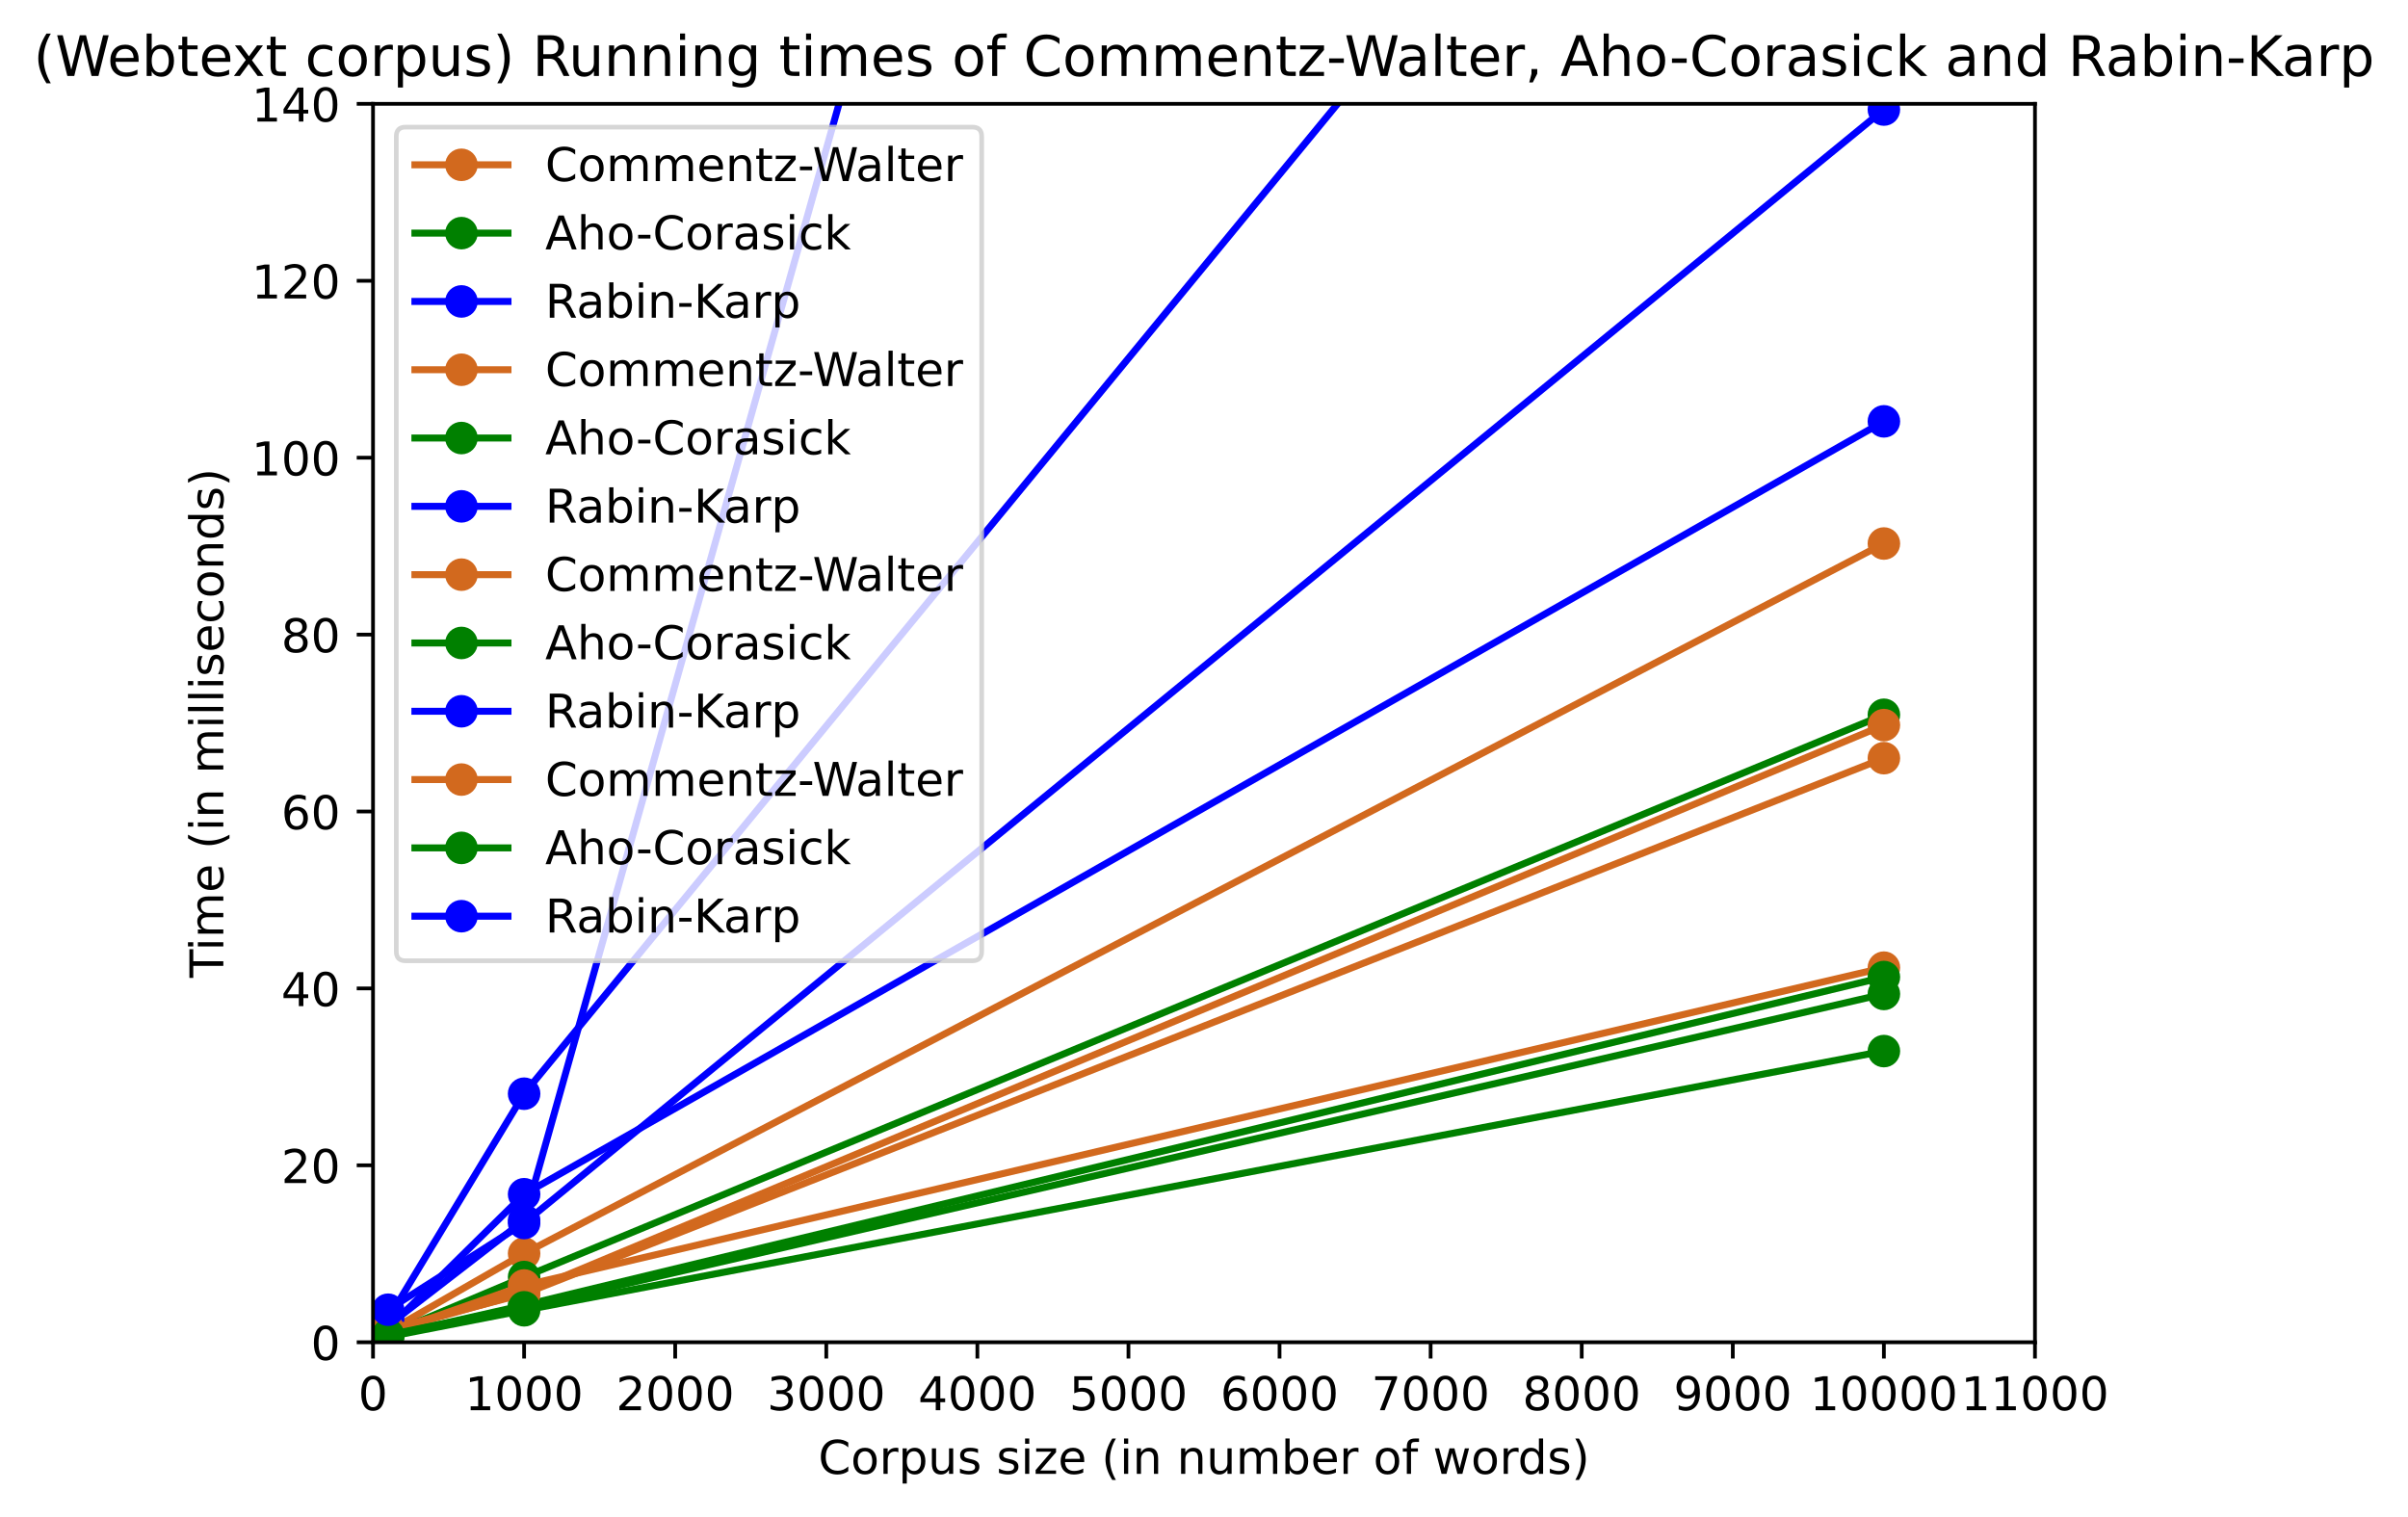 <?xml version="1.0" encoding="utf-8" standalone="no"?>
<!DOCTYPE svg PUBLIC "-//W3C//DTD SVG 1.1//EN"
  "http://www.w3.org/Graphics/SVG/1.1/DTD/svg11.dtd">
<!-- Created with matplotlib (https://matplotlib.org/) -->
<svg height="325.986pt" version="1.1" viewBox="0 0 517.431 325.986" width="517.431pt" xmlns="http://www.w3.org/2000/svg" xmlns:xlink="http://www.w3.org/1999/xlink">
 <defs>
  <style type="text/css">*{stroke-linecap:butt;stroke-linejoin:round;}</style>
 </defs>
 <g id="figure_1">
  <g id="patch_1">
   <path d="M 0 325.986 
L 517.431 325.986 
L 517.431 0 
L 0 0 
z
" style="fill:#ffffff;"/>
  </g>
  <g id="axes_1">
   <g id="patch_2">
    <path d="M 80.155 288.43 
L 437.275 288.43 
L 437.275 22.318 
L 80.155 22.318 
z
" style="fill:#ffffff;"/>
   </g>
   <g id="matplotlib.axis_1">
    <g id="xtick_1">
     <g id="line2d_1">
      <defs>
       <path d="M 0 0 
L 0 3.5 
" id="m2b5e401ff7" style="stroke:#000000;stroke-width:0.8;"/>
      </defs>
      <g>
       <use style="stroke:#000000;stroke-width:0.8;" x="80.155" xlink:href="#m2b5e401ff7" y="288.43"/>
      </g>
     </g>
     <g id="text_1">
      <!-- 0 -->
      <g transform="translate(76.974 303.029)scale(0.1 -0.1)">
       <defs>
        <path d="M 31.781 66.406 
Q 24.172 66.406 20.328 58.906 
Q 16.5 51.422 16.5 36.375 
Q 16.5 21.391 20.328 13.891 
Q 24.172 6.391 31.781 6.391 
Q 39.453 6.391 43.281 13.891 
Q 47.125 21.391 47.125 36.375 
Q 47.125 51.422 43.281 58.906 
Q 39.453 66.406 31.781 66.406 
z
M 31.781 74.219 
Q 44.047 74.219 50.516 64.516 
Q 56.984 54.828 56.984 36.375 
Q 56.984 17.969 50.516 8.266 
Q 44.047 -1.422 31.781 -1.422 
Q 19.531 -1.422 13.062 8.266 
Q 6.594 17.969 6.594 36.375 
Q 6.594 54.828 13.062 64.516 
Q 19.531 74.219 31.781 74.219 
z
" id="DejaVuSans-48"/>
       </defs>
       <use xlink:href="#DejaVuSans-48"/>
      </g>
     </g>
    </g>
    <g id="xtick_2">
     <g id="line2d_2">
      <g>
       <use style="stroke:#000000;stroke-width:0.8;" x="112.621" xlink:href="#m2b5e401ff7" y="288.43"/>
      </g>
     </g>
     <g id="text_2">
      <!-- 1000 -->
      <g transform="translate(99.896 303.029)scale(0.1 -0.1)">
       <defs>
        <path d="M 12.406 8.297 
L 28.516 8.297 
L 28.516 63.922 
L 10.984 60.406 
L 10.984 69.391 
L 28.422 72.906 
L 38.281 72.906 
L 38.281 8.297 
L 54.391 8.297 
L 54.391 0 
L 12.406 0 
z
" id="DejaVuSans-49"/>
       </defs>
       <use xlink:href="#DejaVuSans-49"/>
       <use x="63.623" xlink:href="#DejaVuSans-48"/>
       <use x="127.246" xlink:href="#DejaVuSans-48"/>
       <use x="190.869" xlink:href="#DejaVuSans-48"/>
      </g>
     </g>
    </g>
    <g id="xtick_3">
     <g id="line2d_3">
      <g>
       <use style="stroke:#000000;stroke-width:0.8;" x="145.086" xlink:href="#m2b5e401ff7" y="288.43"/>
      </g>
     </g>
     <g id="text_3">
      <!-- 2000 -->
      <g transform="translate(132.361 303.029)scale(0.1 -0.1)">
       <defs>
        <path d="M 19.188 8.297 
L 53.609 8.297 
L 53.609 0 
L 7.328 0 
L 7.328 8.297 
Q 12.938 14.109 22.625 23.891 
Q 32.328 33.688 34.812 36.531 
Q 39.547 41.844 41.422 45.531 
Q 43.312 49.219 43.312 52.781 
Q 43.312 58.594 39.234 62.25 
Q 35.156 65.922 28.609 65.922 
Q 23.969 65.922 18.812 64.312 
Q 13.672 62.703 7.812 59.422 
L 7.812 69.391 
Q 13.766 71.781 18.938 73 
Q 24.125 74.219 28.422 74.219 
Q 39.75 74.219 46.484 68.547 
Q 53.219 62.891 53.219 53.422 
Q 53.219 48.922 51.531 44.891 
Q 49.859 40.875 45.406 35.406 
Q 44.188 33.984 37.641 27.219 
Q 31.109 20.453 19.188 8.297 
z
" id="DejaVuSans-50"/>
       </defs>
       <use xlink:href="#DejaVuSans-50"/>
       <use x="63.623" xlink:href="#DejaVuSans-48"/>
       <use x="127.246" xlink:href="#DejaVuSans-48"/>
       <use x="190.869" xlink:href="#DejaVuSans-48"/>
      </g>
     </g>
    </g>
    <g id="xtick_4">
     <g id="line2d_4">
      <g>
       <use style="stroke:#000000;stroke-width:0.8;" x="177.552" xlink:href="#m2b5e401ff7" y="288.43"/>
      </g>
     </g>
     <g id="text_4">
      <!-- 3000 -->
      <g transform="translate(164.827 303.029)scale(0.1 -0.1)">
       <defs>
        <path d="M 40.578 39.312 
Q 47.656 37.797 51.625 33 
Q 55.609 28.219 55.609 21.188 
Q 55.609 10.406 48.188 4.484 
Q 40.766 -1.422 27.094 -1.422 
Q 22.516 -1.422 17.656 -0.516 
Q 12.797 0.391 7.625 2.203 
L 7.625 11.719 
Q 11.719 9.328 16.594 8.109 
Q 21.484 6.891 26.812 6.891 
Q 36.078 6.891 40.938 10.547 
Q 45.797 14.203 45.797 21.188 
Q 45.797 27.641 41.281 31.266 
Q 36.766 34.906 28.719 34.906 
L 20.219 34.906 
L 20.219 43.016 
L 29.109 43.016 
Q 36.375 43.016 40.234 45.922 
Q 44.094 48.828 44.094 54.297 
Q 44.094 59.906 40.109 62.906 
Q 36.141 65.922 28.719 65.922 
Q 24.656 65.922 20.016 65.031 
Q 15.375 64.156 9.812 62.312 
L 9.812 71.094 
Q 15.438 72.656 20.344 73.438 
Q 25.25 74.219 29.594 74.219 
Q 40.828 74.219 47.359 69.109 
Q 53.906 64.016 53.906 55.328 
Q 53.906 49.266 50.438 45.094 
Q 46.969 40.922 40.578 39.312 
z
" id="DejaVuSans-51"/>
       </defs>
       <use xlink:href="#DejaVuSans-51"/>
       <use x="63.623" xlink:href="#DejaVuSans-48"/>
       <use x="127.246" xlink:href="#DejaVuSans-48"/>
       <use x="190.869" xlink:href="#DejaVuSans-48"/>
      </g>
     </g>
    </g>
    <g id="xtick_5">
     <g id="line2d_5">
      <g>
       <use style="stroke:#000000;stroke-width:0.8;" x="210.017" xlink:href="#m2b5e401ff7" y="288.43"/>
      </g>
     </g>
     <g id="text_5">
      <!-- 4000 -->
      <g transform="translate(197.292 303.029)scale(0.1 -0.1)">
       <defs>
        <path d="M 37.797 64.312 
L 12.891 25.391 
L 37.797 25.391 
z
M 35.203 72.906 
L 47.609 72.906 
L 47.609 25.391 
L 58.016 25.391 
L 58.016 17.188 
L 47.609 17.188 
L 47.609 0 
L 37.797 0 
L 37.797 17.188 
L 4.891 17.188 
L 4.891 26.703 
z
" id="DejaVuSans-52"/>
       </defs>
       <use xlink:href="#DejaVuSans-52"/>
       <use x="63.623" xlink:href="#DejaVuSans-48"/>
       <use x="127.246" xlink:href="#DejaVuSans-48"/>
       <use x="190.869" xlink:href="#DejaVuSans-48"/>
      </g>
     </g>
    </g>
    <g id="xtick_6">
     <g id="line2d_6">
      <g>
       <use style="stroke:#000000;stroke-width:0.8;" x="242.483" xlink:href="#m2b5e401ff7" y="288.43"/>
      </g>
     </g>
     <g id="text_6">
      <!-- 5000 -->
      <g transform="translate(229.758 303.029)scale(0.1 -0.1)">
       <defs>
        <path d="M 10.797 72.906 
L 49.516 72.906 
L 49.516 64.594 
L 19.828 64.594 
L 19.828 46.734 
Q 21.969 47.469 24.109 47.828 
Q 26.266 48.188 28.422 48.188 
Q 40.625 48.188 47.75 41.5 
Q 54.891 34.812 54.891 23.391 
Q 54.891 11.625 47.562 5.094 
Q 40.234 -1.422 26.906 -1.422 
Q 22.312 -1.422 17.547 -0.641 
Q 12.797 0.141 7.719 1.703 
L 7.719 11.625 
Q 12.109 9.234 16.797 8.062 
Q 21.484 6.891 26.703 6.891 
Q 35.156 6.891 40.078 11.328 
Q 45.016 15.766 45.016 23.391 
Q 45.016 31 40.078 35.438 
Q 35.156 39.891 26.703 39.891 
Q 22.75 39.891 18.812 39.016 
Q 14.891 38.141 10.797 36.281 
z
" id="DejaVuSans-53"/>
       </defs>
       <use xlink:href="#DejaVuSans-53"/>
       <use x="63.623" xlink:href="#DejaVuSans-48"/>
       <use x="127.246" xlink:href="#DejaVuSans-48"/>
       <use x="190.869" xlink:href="#DejaVuSans-48"/>
      </g>
     </g>
    </g>
    <g id="xtick_7">
     <g id="line2d_7">
      <g>
       <use style="stroke:#000000;stroke-width:0.8;" x="274.948" xlink:href="#m2b5e401ff7" y="288.43"/>
      </g>
     </g>
     <g id="text_7">
      <!-- 6000 -->
      <g transform="translate(262.223 303.029)scale(0.1 -0.1)">
       <defs>
        <path d="M 33.016 40.375 
Q 26.375 40.375 22.484 35.828 
Q 18.609 31.297 18.609 23.391 
Q 18.609 15.531 22.484 10.953 
Q 26.375 6.391 33.016 6.391 
Q 39.656 6.391 43.531 10.953 
Q 47.406 15.531 47.406 23.391 
Q 47.406 31.297 43.531 35.828 
Q 39.656 40.375 33.016 40.375 
z
M 52.594 71.297 
L 52.594 62.312 
Q 48.875 64.062 45.094 64.984 
Q 41.312 65.922 37.594 65.922 
Q 27.828 65.922 22.672 59.328 
Q 17.531 52.734 16.797 39.406 
Q 19.672 43.656 24.016 45.922 
Q 28.375 48.188 33.594 48.188 
Q 44.578 48.188 50.953 41.516 
Q 57.328 34.859 57.328 23.391 
Q 57.328 12.156 50.688 5.359 
Q 44.047 -1.422 33.016 -1.422 
Q 20.359 -1.422 13.672 8.266 
Q 6.984 17.969 6.984 36.375 
Q 6.984 53.656 15.188 63.938 
Q 23.391 74.219 37.203 74.219 
Q 40.922 74.219 44.703 73.484 
Q 48.484 72.75 52.594 71.297 
z
" id="DejaVuSans-54"/>
       </defs>
       <use xlink:href="#DejaVuSans-54"/>
       <use x="63.623" xlink:href="#DejaVuSans-48"/>
       <use x="127.246" xlink:href="#DejaVuSans-48"/>
       <use x="190.869" xlink:href="#DejaVuSans-48"/>
      </g>
     </g>
    </g>
    <g id="xtick_8">
     <g id="line2d_8">
      <g>
       <use style="stroke:#000000;stroke-width:0.8;" x="307.413" xlink:href="#m2b5e401ff7" y="288.43"/>
      </g>
     </g>
     <g id="text_8">
      <!-- 7000 -->
      <g transform="translate(294.688 303.029)scale(0.1 -0.1)">
       <defs>
        <path d="M 8.203 72.906 
L 55.078 72.906 
L 55.078 68.703 
L 28.609 0 
L 18.312 0 
L 43.219 64.594 
L 8.203 64.594 
z
" id="DejaVuSans-55"/>
       </defs>
       <use xlink:href="#DejaVuSans-55"/>
       <use x="63.623" xlink:href="#DejaVuSans-48"/>
       <use x="127.246" xlink:href="#DejaVuSans-48"/>
       <use x="190.869" xlink:href="#DejaVuSans-48"/>
      </g>
     </g>
    </g>
    <g id="xtick_9">
     <g id="line2d_9">
      <g>
       <use style="stroke:#000000;stroke-width:0.8;" x="339.879" xlink:href="#m2b5e401ff7" y="288.43"/>
      </g>
     </g>
     <g id="text_9">
      <!-- 8000 -->
      <g transform="translate(327.154 303.029)scale(0.1 -0.1)">
       <defs>
        <path d="M 31.781 34.625 
Q 24.75 34.625 20.719 30.859 
Q 16.703 27.094 16.703 20.516 
Q 16.703 13.922 20.719 10.156 
Q 24.75 6.391 31.781 6.391 
Q 38.812 6.391 42.859 10.172 
Q 46.922 13.969 46.922 20.516 
Q 46.922 27.094 42.891 30.859 
Q 38.875 34.625 31.781 34.625 
z
M 21.922 38.812 
Q 15.578 40.375 12.031 44.719 
Q 8.5 49.078 8.5 55.328 
Q 8.5 64.062 14.719 69.141 
Q 20.953 74.219 31.781 74.219 
Q 42.672 74.219 48.875 69.141 
Q 55.078 64.062 55.078 55.328 
Q 55.078 49.078 51.531 44.719 
Q 48 40.375 41.703 38.812 
Q 48.828 37.156 52.797 32.312 
Q 56.781 27.484 56.781 20.516 
Q 56.781 9.906 50.312 4.234 
Q 43.844 -1.422 31.781 -1.422 
Q 19.734 -1.422 13.25 4.234 
Q 6.781 9.906 6.781 20.516 
Q 6.781 27.484 10.781 32.312 
Q 14.797 37.156 21.922 38.812 
z
M 18.312 54.391 
Q 18.312 48.734 21.844 45.562 
Q 25.391 42.391 31.781 42.391 
Q 38.141 42.391 41.719 45.562 
Q 45.312 48.734 45.312 54.391 
Q 45.312 60.062 41.719 63.234 
Q 38.141 66.406 31.781 66.406 
Q 25.391 66.406 21.844 63.234 
Q 18.312 60.062 18.312 54.391 
z
" id="DejaVuSans-56"/>
       </defs>
       <use xlink:href="#DejaVuSans-56"/>
       <use x="63.623" xlink:href="#DejaVuSans-48"/>
       <use x="127.246" xlink:href="#DejaVuSans-48"/>
       <use x="190.869" xlink:href="#DejaVuSans-48"/>
      </g>
     </g>
    </g>
    <g id="xtick_10">
     <g id="line2d_10">
      <g>
       <use style="stroke:#000000;stroke-width:0.8;" x="372.344" xlink:href="#m2b5e401ff7" y="288.43"/>
      </g>
     </g>
     <g id="text_10">
      <!-- 9000 -->
      <g transform="translate(359.619 303.029)scale(0.1 -0.1)">
       <defs>
        <path d="M 10.984 1.516 
L 10.984 10.5 
Q 14.703 8.734 18.5 7.812 
Q 22.312 6.891 25.984 6.891 
Q 35.75 6.891 40.891 13.453 
Q 46.047 20.016 46.781 33.406 
Q 43.953 29.203 39.594 26.953 
Q 35.25 24.703 29.984 24.703 
Q 19.047 24.703 12.672 31.312 
Q 6.297 37.938 6.297 49.422 
Q 6.297 60.641 12.938 67.422 
Q 19.578 74.219 30.609 74.219 
Q 43.266 74.219 49.922 64.516 
Q 56.594 54.828 56.594 36.375 
Q 56.594 19.141 48.406 8.859 
Q 40.234 -1.422 26.422 -1.422 
Q 22.703 -1.422 18.891 -0.688 
Q 15.094 0.047 10.984 1.516 
z
M 30.609 32.422 
Q 37.25 32.422 41.125 36.953 
Q 45.016 41.5 45.016 49.422 
Q 45.016 57.281 41.125 61.844 
Q 37.25 66.406 30.609 66.406 
Q 23.969 66.406 20.094 61.844 
Q 16.219 57.281 16.219 49.422 
Q 16.219 41.5 20.094 36.953 
Q 23.969 32.422 30.609 32.422 
z
" id="DejaVuSans-57"/>
       </defs>
       <use xlink:href="#DejaVuSans-57"/>
       <use x="63.623" xlink:href="#DejaVuSans-48"/>
       <use x="127.246" xlink:href="#DejaVuSans-48"/>
       <use x="190.869" xlink:href="#DejaVuSans-48"/>
      </g>
     </g>
    </g>
    <g id="xtick_11">
     <g id="line2d_11">
      <g>
       <use style="stroke:#000000;stroke-width:0.8;" x="404.81" xlink:href="#m2b5e401ff7" y="288.43"/>
      </g>
     </g>
     <g id="text_11">
      <!-- 10000 -->
      <g transform="translate(388.904 303.029)scale(0.1 -0.1)">
       <use xlink:href="#DejaVuSans-49"/>
       <use x="63.623" xlink:href="#DejaVuSans-48"/>
       <use x="127.246" xlink:href="#DejaVuSans-48"/>
       <use x="190.869" xlink:href="#DejaVuSans-48"/>
       <use x="254.492" xlink:href="#DejaVuSans-48"/>
      </g>
     </g>
    </g>
    <g id="xtick_12">
     <g id="line2d_12">
      <g>
       <use style="stroke:#000000;stroke-width:0.8;" x="437.275" xlink:href="#m2b5e401ff7" y="288.43"/>
      </g>
     </g>
     <g id="text_12">
      <!-- 11000 -->
      <g transform="translate(421.369 303.029)scale(0.1 -0.1)">
       <use xlink:href="#DejaVuSans-49"/>
       <use x="63.623" xlink:href="#DejaVuSans-49"/>
       <use x="127.246" xlink:href="#DejaVuSans-48"/>
       <use x="190.869" xlink:href="#DejaVuSans-48"/>
       <use x="254.492" xlink:href="#DejaVuSans-48"/>
      </g>
     </g>
    </g>
    <g id="text_13">
     <!-- Corpus size (in number of words) -->
     <g transform="translate(175.833 316.707)scale(0.1 -0.1)">
      <defs>
       <path d="M 64.406 67.281 
L 64.406 56.891 
Q 59.422 61.531 53.781 63.812 
Q 48.141 66.109 41.797 66.109 
Q 29.297 66.109 22.656 58.469 
Q 16.016 50.828 16.016 36.375 
Q 16.016 21.969 22.656 14.328 
Q 29.297 6.688 41.797 6.688 
Q 48.141 6.688 53.781 8.984 
Q 59.422 11.281 64.406 15.922 
L 64.406 5.609 
Q 59.234 2.094 53.438 0.328 
Q 47.656 -1.422 41.219 -1.422 
Q 24.656 -1.422 15.125 8.703 
Q 5.609 18.844 5.609 36.375 
Q 5.609 53.953 15.125 64.078 
Q 24.656 74.219 41.219 74.219 
Q 47.75 74.219 53.531 72.484 
Q 59.328 70.75 64.406 67.281 
z
" id="DejaVuSans-67"/>
       <path d="M 30.609 48.391 
Q 23.391 48.391 19.188 42.75 
Q 14.984 37.109 14.984 27.297 
Q 14.984 17.484 19.156 11.844 
Q 23.344 6.203 30.609 6.203 
Q 37.797 6.203 41.984 11.859 
Q 46.188 17.531 46.188 27.297 
Q 46.188 37.016 41.984 42.703 
Q 37.797 48.391 30.609 48.391 
z
M 30.609 56 
Q 42.328 56 49.016 48.375 
Q 55.719 40.766 55.719 27.297 
Q 55.719 13.875 49.016 6.219 
Q 42.328 -1.422 30.609 -1.422 
Q 18.844 -1.422 12.172 6.219 
Q 5.516 13.875 5.516 27.297 
Q 5.516 40.766 12.172 48.375 
Q 18.844 56 30.609 56 
z
" id="DejaVuSans-111"/>
       <path d="M 41.109 46.297 
Q 39.594 47.172 37.812 47.578 
Q 36.031 48 33.891 48 
Q 26.266 48 22.188 43.047 
Q 18.109 38.094 18.109 28.812 
L 18.109 0 
L 9.078 0 
L 9.078 54.688 
L 18.109 54.688 
L 18.109 46.188 
Q 20.953 51.172 25.484 53.578 
Q 30.031 56 36.531 56 
Q 37.453 56 38.578 55.875 
Q 39.703 55.766 41.062 55.516 
z
" id="DejaVuSans-114"/>
       <path d="M 18.109 8.203 
L 18.109 -20.797 
L 9.078 -20.797 
L 9.078 54.688 
L 18.109 54.688 
L 18.109 46.391 
Q 20.953 51.266 25.266 53.625 
Q 29.594 56 35.594 56 
Q 45.562 56 51.781 48.094 
Q 58.016 40.188 58.016 27.297 
Q 58.016 14.406 51.781 6.484 
Q 45.562 -1.422 35.594 -1.422 
Q 29.594 -1.422 25.266 0.953 
Q 20.953 3.328 18.109 8.203 
z
M 48.688 27.297 
Q 48.688 37.203 44.609 42.844 
Q 40.531 48.484 33.406 48.484 
Q 26.266 48.484 22.188 42.844 
Q 18.109 37.203 18.109 27.297 
Q 18.109 17.391 22.188 11.75 
Q 26.266 6.109 33.406 6.109 
Q 40.531 6.109 44.609 11.75 
Q 48.688 17.391 48.688 27.297 
z
" id="DejaVuSans-112"/>
       <path d="M 8.5 21.578 
L 8.5 54.688 
L 17.484 54.688 
L 17.484 21.922 
Q 17.484 14.156 20.5 10.266 
Q 23.531 6.391 29.594 6.391 
Q 36.859 6.391 41.078 11.031 
Q 45.312 15.672 45.312 23.688 
L 45.312 54.688 
L 54.297 54.688 
L 54.297 0 
L 45.312 0 
L 45.312 8.406 
Q 42.047 3.422 37.719 1 
Q 33.406 -1.422 27.688 -1.422 
Q 18.266 -1.422 13.375 4.438 
Q 8.5 10.297 8.5 21.578 
z
M 31.109 56 
z
" id="DejaVuSans-117"/>
       <path d="M 44.281 53.078 
L 44.281 44.578 
Q 40.484 46.531 36.375 47.5 
Q 32.281 48.484 27.875 48.484 
Q 21.188 48.484 17.844 46.438 
Q 14.5 44.391 14.5 40.281 
Q 14.5 37.156 16.891 35.375 
Q 19.281 33.594 26.516 31.984 
L 29.594 31.297 
Q 39.156 29.25 43.188 25.516 
Q 47.219 21.781 47.219 15.094 
Q 47.219 7.469 41.188 3.016 
Q 35.156 -1.422 24.609 -1.422 
Q 20.219 -1.422 15.453 -0.562 
Q 10.688 0.297 5.422 2 
L 5.422 11.281 
Q 10.406 8.688 15.234 7.391 
Q 20.062 6.109 24.812 6.109 
Q 31.156 6.109 34.562 8.281 
Q 37.984 10.453 37.984 14.406 
Q 37.984 18.062 35.516 20.016 
Q 33.062 21.969 24.703 23.781 
L 21.578 24.516 
Q 13.234 26.266 9.516 29.906 
Q 5.812 33.547 5.812 39.891 
Q 5.812 47.609 11.281 51.797 
Q 16.75 56 26.812 56 
Q 31.781 56 36.172 55.266 
Q 40.578 54.547 44.281 53.078 
z
" id="DejaVuSans-115"/>
       <path id="DejaVuSans-32"/>
       <path d="M 9.422 54.688 
L 18.406 54.688 
L 18.406 0 
L 9.422 0 
z
M 9.422 75.984 
L 18.406 75.984 
L 18.406 64.594 
L 9.422 64.594 
z
" id="DejaVuSans-105"/>
       <path d="M 5.516 54.688 
L 48.188 54.688 
L 48.188 46.484 
L 14.406 7.172 
L 48.188 7.172 
L 48.188 0 
L 4.297 0 
L 4.297 8.203 
L 38.094 47.516 
L 5.516 47.516 
z
" id="DejaVuSans-122"/>
       <path d="M 56.203 29.594 
L 56.203 25.203 
L 14.891 25.203 
Q 15.484 15.922 20.484 11.062 
Q 25.484 6.203 34.422 6.203 
Q 39.594 6.203 44.453 7.469 
Q 49.312 8.734 54.109 11.281 
L 54.109 2.781 
Q 49.266 0.734 44.188 -0.344 
Q 39.109 -1.422 33.891 -1.422 
Q 20.797 -1.422 13.156 6.188 
Q 5.516 13.812 5.516 26.812 
Q 5.516 40.234 12.766 48.109 
Q 20.016 56 32.328 56 
Q 43.359 56 49.781 48.891 
Q 56.203 41.797 56.203 29.594 
z
M 47.219 32.234 
Q 47.125 39.594 43.094 43.984 
Q 39.062 48.391 32.422 48.391 
Q 24.906 48.391 20.391 44.141 
Q 15.875 39.891 15.188 32.172 
z
" id="DejaVuSans-101"/>
       <path d="M 31 75.875 
Q 24.469 64.656 21.281 53.656 
Q 18.109 42.672 18.109 31.391 
Q 18.109 20.125 21.312 9.062 
Q 24.516 -2 31 -13.188 
L 23.188 -13.188 
Q 15.875 -1.703 12.234 9.375 
Q 8.594 20.453 8.594 31.391 
Q 8.594 42.281 12.203 53.312 
Q 15.828 64.359 23.188 75.875 
z
" id="DejaVuSans-40"/>
       <path d="M 54.891 33.016 
L 54.891 0 
L 45.906 0 
L 45.906 32.719 
Q 45.906 40.484 42.875 44.328 
Q 39.844 48.188 33.797 48.188 
Q 26.516 48.188 22.312 43.547 
Q 18.109 38.922 18.109 30.906 
L 18.109 0 
L 9.078 0 
L 9.078 54.688 
L 18.109 54.688 
L 18.109 46.188 
Q 21.344 51.125 25.703 53.562 
Q 30.078 56 35.797 56 
Q 45.219 56 50.047 50.172 
Q 54.891 44.344 54.891 33.016 
z
" id="DejaVuSans-110"/>
       <path d="M 52 44.188 
Q 55.375 50.25 60.062 53.125 
Q 64.75 56 71.094 56 
Q 79.641 56 84.281 50.016 
Q 88.922 44.047 88.922 33.016 
L 88.922 0 
L 79.891 0 
L 79.891 32.719 
Q 79.891 40.578 77.094 44.375 
Q 74.312 48.188 68.609 48.188 
Q 61.625 48.188 57.562 43.547 
Q 53.516 38.922 53.516 30.906 
L 53.516 0 
L 44.484 0 
L 44.484 32.719 
Q 44.484 40.625 41.703 44.406 
Q 38.922 48.188 33.109 48.188 
Q 26.219 48.188 22.156 43.531 
Q 18.109 38.875 18.109 30.906 
L 18.109 0 
L 9.078 0 
L 9.078 54.688 
L 18.109 54.688 
L 18.109 46.188 
Q 21.188 51.219 25.484 53.609 
Q 29.781 56 35.688 56 
Q 41.656 56 45.828 52.969 
Q 50 49.953 52 44.188 
z
" id="DejaVuSans-109"/>
       <path d="M 48.688 27.297 
Q 48.688 37.203 44.609 42.844 
Q 40.531 48.484 33.406 48.484 
Q 26.266 48.484 22.188 42.844 
Q 18.109 37.203 18.109 27.297 
Q 18.109 17.391 22.188 11.75 
Q 26.266 6.109 33.406 6.109 
Q 40.531 6.109 44.609 11.75 
Q 48.688 17.391 48.688 27.297 
z
M 18.109 46.391 
Q 20.953 51.266 25.266 53.625 
Q 29.594 56 35.594 56 
Q 45.562 56 51.781 48.094 
Q 58.016 40.188 58.016 27.297 
Q 58.016 14.406 51.781 6.484 
Q 45.562 -1.422 35.594 -1.422 
Q 29.594 -1.422 25.266 0.953 
Q 20.953 3.328 18.109 8.203 
L 18.109 0 
L 9.078 0 
L 9.078 75.984 
L 18.109 75.984 
z
" id="DejaVuSans-98"/>
       <path d="M 37.109 75.984 
L 37.109 68.5 
L 28.516 68.5 
Q 23.688 68.5 21.797 66.547 
Q 19.922 64.594 19.922 59.516 
L 19.922 54.688 
L 34.719 54.688 
L 34.719 47.703 
L 19.922 47.703 
L 19.922 0 
L 10.891 0 
L 10.891 47.703 
L 2.297 47.703 
L 2.297 54.688 
L 10.891 54.688 
L 10.891 58.5 
Q 10.891 67.625 15.141 71.797 
Q 19.391 75.984 28.609 75.984 
z
" id="DejaVuSans-102"/>
       <path d="M 4.203 54.688 
L 13.188 54.688 
L 24.422 12.016 
L 35.594 54.688 
L 46.188 54.688 
L 57.422 12.016 
L 68.609 54.688 
L 77.594 54.688 
L 63.281 0 
L 52.688 0 
L 40.922 44.828 
L 29.109 0 
L 18.5 0 
z
" id="DejaVuSans-119"/>
       <path d="M 45.406 46.391 
L 45.406 75.984 
L 54.391 75.984 
L 54.391 0 
L 45.406 0 
L 45.406 8.203 
Q 42.578 3.328 38.25 0.953 
Q 33.938 -1.422 27.875 -1.422 
Q 17.969 -1.422 11.734 6.484 
Q 5.516 14.406 5.516 27.297 
Q 5.516 40.188 11.734 48.094 
Q 17.969 56 27.875 56 
Q 33.938 56 38.25 53.625 
Q 42.578 51.266 45.406 46.391 
z
M 14.797 27.297 
Q 14.797 17.391 18.875 11.75 
Q 22.953 6.109 30.078 6.109 
Q 37.203 6.109 41.297 11.75 
Q 45.406 17.391 45.406 27.297 
Q 45.406 37.203 41.297 42.844 
Q 37.203 48.484 30.078 48.484 
Q 22.953 48.484 18.875 42.844 
Q 14.797 37.203 14.797 27.297 
z
" id="DejaVuSans-100"/>
       <path d="M 8.016 75.875 
L 15.828 75.875 
Q 23.141 64.359 26.781 53.312 
Q 30.422 42.281 30.422 31.391 
Q 30.422 20.453 26.781 9.375 
Q 23.141 -1.703 15.828 -13.188 
L 8.016 -13.188 
Q 14.5 -2 17.703 9.062 
Q 20.906 20.125 20.906 31.391 
Q 20.906 42.672 17.703 53.656 
Q 14.5 64.656 8.016 75.875 
z
" id="DejaVuSans-41"/>
      </defs>
      <use xlink:href="#DejaVuSans-67"/>
      <use x="69.824" xlink:href="#DejaVuSans-111"/>
      <use x="131.006" xlink:href="#DejaVuSans-114"/>
      <use x="172.119" xlink:href="#DejaVuSans-112"/>
      <use x="235.596" xlink:href="#DejaVuSans-117"/>
      <use x="298.975" xlink:href="#DejaVuSans-115"/>
      <use x="351.074" xlink:href="#DejaVuSans-32"/>
      <use x="382.861" xlink:href="#DejaVuSans-115"/>
      <use x="434.961" xlink:href="#DejaVuSans-105"/>
      <use x="462.744" xlink:href="#DejaVuSans-122"/>
      <use x="515.234" xlink:href="#DejaVuSans-101"/>
      <use x="576.758" xlink:href="#DejaVuSans-32"/>
      <use x="608.545" xlink:href="#DejaVuSans-40"/>
      <use x="647.559" xlink:href="#DejaVuSans-105"/>
      <use x="675.342" xlink:href="#DejaVuSans-110"/>
      <use x="738.721" xlink:href="#DejaVuSans-32"/>
      <use x="770.508" xlink:href="#DejaVuSans-110"/>
      <use x="833.887" xlink:href="#DejaVuSans-117"/>
      <use x="897.266" xlink:href="#DejaVuSans-109"/>
      <use x="994.678" xlink:href="#DejaVuSans-98"/>
      <use x="1058.154" xlink:href="#DejaVuSans-101"/>
      <use x="1119.678" xlink:href="#DejaVuSans-114"/>
      <use x="1160.791" xlink:href="#DejaVuSans-32"/>
      <use x="1192.578" xlink:href="#DejaVuSans-111"/>
      <use x="1253.76" xlink:href="#DejaVuSans-102"/>
      <use x="1288.965" xlink:href="#DejaVuSans-32"/>
      <use x="1320.752" xlink:href="#DejaVuSans-119"/>
      <use x="1402.539" xlink:href="#DejaVuSans-111"/>
      <use x="1463.721" xlink:href="#DejaVuSans-114"/>
      <use x="1503.084" xlink:href="#DejaVuSans-100"/>
      <use x="1566.561" xlink:href="#DejaVuSans-115"/>
      <use x="1618.66" xlink:href="#DejaVuSans-41"/>
     </g>
    </g>
   </g>
   <g id="matplotlib.axis_2">
    <g id="ytick_1">
     <g id="line2d_13">
      <defs>
       <path d="M 0 0 
L -3.5 0 
" id="mfb4490fb98" style="stroke:#000000;stroke-width:0.8;"/>
      </defs>
      <g>
       <use style="stroke:#000000;stroke-width:0.8;" x="80.155" xlink:href="#mfb4490fb98" y="288.43"/>
      </g>
     </g>
     <g id="text_14">
      <!-- 0 -->
      <g transform="translate(66.793 292.229)scale(0.1 -0.1)">
       <use xlink:href="#DejaVuSans-48"/>
      </g>
     </g>
    </g>
    <g id="ytick_2">
     <g id="line2d_14">
      <g>
       <use style="stroke:#000000;stroke-width:0.8;" x="80.155" xlink:href="#mfb4490fb98" y="250.414"/>
      </g>
     </g>
     <g id="text_15">
      <!-- 20 -->
      <g transform="translate(60.43 254.213)scale(0.1 -0.1)">
       <use xlink:href="#DejaVuSans-50"/>
       <use x="63.623" xlink:href="#DejaVuSans-48"/>
      </g>
     </g>
    </g>
    <g id="ytick_3">
     <g id="line2d_15">
      <g>
       <use style="stroke:#000000;stroke-width:0.8;" x="80.155" xlink:href="#mfb4490fb98" y="212.398"/>
      </g>
     </g>
     <g id="text_16">
      <!-- 40 -->
      <g transform="translate(60.43 216.197)scale(0.1 -0.1)">
       <use xlink:href="#DejaVuSans-52"/>
       <use x="63.623" xlink:href="#DejaVuSans-48"/>
      </g>
     </g>
    </g>
    <g id="ytick_4">
     <g id="line2d_16">
      <g>
       <use style="stroke:#000000;stroke-width:0.8;" x="80.155" xlink:href="#mfb4490fb98" y="174.382"/>
      </g>
     </g>
     <g id="text_17">
      <!-- 60 -->
      <g transform="translate(60.43 178.181)scale(0.1 -0.1)">
       <use xlink:href="#DejaVuSans-54"/>
       <use x="63.623" xlink:href="#DejaVuSans-48"/>
      </g>
     </g>
    </g>
    <g id="ytick_5">
     <g id="line2d_17">
      <g>
       <use style="stroke:#000000;stroke-width:0.8;" x="80.155" xlink:href="#mfb4490fb98" y="136.366"/>
      </g>
     </g>
     <g id="text_18">
      <!-- 80 -->
      <g transform="translate(60.43 140.165)scale(0.1 -0.1)">
       <use xlink:href="#DejaVuSans-56"/>
       <use x="63.623" xlink:href="#DejaVuSans-48"/>
      </g>
     </g>
    </g>
    <g id="ytick_6">
     <g id="line2d_18">
      <g>
       <use style="stroke:#000000;stroke-width:0.8;" x="80.155" xlink:href="#mfb4490fb98" y="98.35"/>
      </g>
     </g>
     <g id="text_19">
      <!-- 100 -->
      <g transform="translate(54.068 102.149)scale(0.1 -0.1)">
       <use xlink:href="#DejaVuSans-49"/>
       <use x="63.623" xlink:href="#DejaVuSans-48"/>
       <use x="127.246" xlink:href="#DejaVuSans-48"/>
      </g>
     </g>
    </g>
    <g id="ytick_7">
     <g id="line2d_19">
      <g>
       <use style="stroke:#000000;stroke-width:0.8;" x="80.155" xlink:href="#mfb4490fb98" y="60.334"/>
      </g>
     </g>
     <g id="text_20">
      <!-- 120 -->
      <g transform="translate(54.068 64.133)scale(0.1 -0.1)">
       <use xlink:href="#DejaVuSans-49"/>
       <use x="63.623" xlink:href="#DejaVuSans-50"/>
       <use x="127.246" xlink:href="#DejaVuSans-48"/>
      </g>
     </g>
    </g>
    <g id="ytick_8">
     <g id="line2d_20">
      <g>
       <use style="stroke:#000000;stroke-width:0.8;" x="80.155" xlink:href="#mfb4490fb98" y="22.318"/>
      </g>
     </g>
     <g id="text_21">
      <!-- 140 -->
      <g transform="translate(54.068 26.117)scale(0.1 -0.1)">
       <use xlink:href="#DejaVuSans-49"/>
       <use x="63.623" xlink:href="#DejaVuSans-52"/>
       <use x="127.246" xlink:href="#DejaVuSans-48"/>
      </g>
     </g>
    </g>
    <g id="text_22">
     <!-- Time (in milliseconds) -->
     <g transform="translate(47.988 210.109)rotate(-90)scale(0.1 -0.1)">
      <defs>
       <path d="M -0.297 72.906 
L 61.375 72.906 
L 61.375 64.594 
L 35.5 64.594 
L 35.5 0 
L 25.594 0 
L 25.594 64.594 
L -0.297 64.594 
z
" id="DejaVuSans-84"/>
       <path d="M 9.422 75.984 
L 18.406 75.984 
L 18.406 0 
L 9.422 0 
z
" id="DejaVuSans-108"/>
       <path d="M 48.781 52.594 
L 48.781 44.188 
Q 44.969 46.297 41.141 47.344 
Q 37.312 48.391 33.406 48.391 
Q 24.656 48.391 19.812 42.844 
Q 14.984 37.312 14.984 27.297 
Q 14.984 17.281 19.812 11.734 
Q 24.656 6.203 33.406 6.203 
Q 37.312 6.203 41.141 7.25 
Q 44.969 8.297 48.781 10.406 
L 48.781 2.094 
Q 45.016 0.344 40.984 -0.531 
Q 36.969 -1.422 32.422 -1.422 
Q 20.062 -1.422 12.781 6.344 
Q 5.516 14.109 5.516 27.297 
Q 5.516 40.672 12.859 48.328 
Q 20.219 56 33.016 56 
Q 37.156 56 41.109 55.141 
Q 45.062 54.297 48.781 52.594 
z
" id="DejaVuSans-99"/>
      </defs>
      <use xlink:href="#DejaVuSans-84"/>
      <use x="57.959" xlink:href="#DejaVuSans-105"/>
      <use x="85.742" xlink:href="#DejaVuSans-109"/>
      <use x="183.154" xlink:href="#DejaVuSans-101"/>
      <use x="244.678" xlink:href="#DejaVuSans-32"/>
      <use x="276.465" xlink:href="#DejaVuSans-40"/>
      <use x="315.479" xlink:href="#DejaVuSans-105"/>
      <use x="343.262" xlink:href="#DejaVuSans-110"/>
      <use x="406.641" xlink:href="#DejaVuSans-32"/>
      <use x="438.428" xlink:href="#DejaVuSans-109"/>
      <use x="535.84" xlink:href="#DejaVuSans-105"/>
      <use x="563.623" xlink:href="#DejaVuSans-108"/>
      <use x="591.406" xlink:href="#DejaVuSans-108"/>
      <use x="619.189" xlink:href="#DejaVuSans-105"/>
      <use x="646.973" xlink:href="#DejaVuSans-115"/>
      <use x="699.072" xlink:href="#DejaVuSans-101"/>
      <use x="760.596" xlink:href="#DejaVuSans-99"/>
      <use x="815.576" xlink:href="#DejaVuSans-111"/>
      <use x="876.758" xlink:href="#DejaVuSans-110"/>
      <use x="940.137" xlink:href="#DejaVuSans-100"/>
      <use x="1003.613" xlink:href="#DejaVuSans-115"/>
      <use x="1055.713" xlink:href="#DejaVuSans-41"/>
     </g>
    </g>
   </g>
   <g id="line2d_21">
    <path clip-path="url(#p09fb55e22a)" d="M 83.402 286.122 
L 112.621 269.35 
L 404.81 116.796 
" style="fill:none;stroke:#d2691e;stroke-linecap:square;stroke-width:1.5;"/>
    <defs>
     <path d="M 0 3 
C 0.796 3 1.559 2.684 2.121 2.121 
C 2.684 1.559 3 0.796 3 0 
C 3 -0.796 2.684 -1.559 2.121 -2.121 
C 1.559 -2.684 0.796 -3 0 -3 
C -0.796 -3 -1.559 -2.684 -2.121 -2.121 
C -2.684 -1.559 -3 -0.796 -3 0 
C -3 0.796 -2.684 1.559 -2.121 2.121 
C -1.559 2.684 -0.796 3 0 3 
z
" id="m2f2914b7f2" style="stroke:#d2691e;"/>
    </defs>
    <g clip-path="url(#p09fb55e22a)">
     <use style="fill:#d2691e;stroke:#d2691e;" x="83.402" xlink:href="#m2f2914b7f2" y="286.122"/>
     <use style="fill:#d2691e;stroke:#d2691e;" x="112.621" xlink:href="#m2f2914b7f2" y="269.35"/>
     <use style="fill:#d2691e;stroke:#d2691e;" x="404.81" xlink:href="#m2f2914b7f2" y="116.796"/>
    </g>
   </g>
   <g id="line2d_22">
    <path clip-path="url(#p09fb55e22a)" d="M 83.402 286.732 
L 112.621 274.416 
L 404.81 153.595 
" style="fill:none;stroke:#008000;stroke-linecap:square;stroke-width:1.5;"/>
    <defs>
     <path d="M 0 3 
C 0.796 3 1.559 2.684 2.121 2.121 
C 2.684 1.559 3 0.796 3 0 
C 3 -0.796 2.684 -1.559 2.121 -2.121 
C 1.559 -2.684 0.796 -3 0 -3 
C -0.796 -3 -1.559 -2.684 -2.121 -2.121 
C -2.684 -1.559 -3 -0.796 -3 0 
C -3 0.796 -2.684 1.559 -2.121 2.121 
C -1.559 2.684 -0.796 3 0 3 
z
" id="m7daa01a74b" style="stroke:#008000;"/>
    </defs>
    <g clip-path="url(#p09fb55e22a)">
     <use style="fill:#008000;stroke:#008000;" x="83.402" xlink:href="#m7daa01a74b" y="286.732"/>
     <use style="fill:#008000;stroke:#008000;" x="112.621" xlink:href="#m7daa01a74b" y="274.416"/>
     <use style="fill:#008000;stroke:#008000;" x="404.81" xlink:href="#m7daa01a74b" y="153.595"/>
    </g>
   </g>
   <g id="line2d_23">
    <path clip-path="url(#p09fb55e22a)" d="M 83.402 283.414 
L 112.621 235.022 
L 306.564 -1 
" style="fill:none;stroke:#0000ff;stroke-linecap:square;stroke-width:1.5;"/>
    <defs>
     <path d="M 0 3 
C 0.796 3 1.559 2.684 2.121 2.121 
C 2.684 1.559 3 0.796 3 0 
C 3 -0.796 2.684 -1.559 2.121 -2.121 
C 1.559 -2.684 0.796 -3 0 -3 
C -0.796 -3 -1.559 -2.684 -2.121 -2.121 
C -2.684 -1.559 -3 -0.796 -3 0 
C -3 0.796 -2.684 1.559 -2.121 2.121 
C -1.559 2.684 -0.796 3 0 3 
z
" id="m4623ff268d" style="stroke:#0000ff;"/>
    </defs>
    <g clip-path="url(#p09fb55e22a)">
     <use style="fill:#0000ff;stroke:#0000ff;" x="83.402" xlink:href="#m4623ff268d" y="283.414"/>
     <use style="fill:#0000ff;stroke:#0000ff;" x="112.621" xlink:href="#m4623ff268d" y="235.022"/>
     <use style="fill:#0000ff;stroke:#0000ff;" x="306.564" xlink:href="#m4623ff268d" y="-1"/>
    </g>
   </g>
   <g id="line2d_24">
    <path clip-path="url(#p09fb55e22a)" d="M 83.402 286.497 
L 112.621 276.231 
L 404.81 207.935 
" style="fill:none;stroke:#d2691e;stroke-linecap:square;stroke-width:1.5;"/>
    <g clip-path="url(#p09fb55e22a)">
     <use style="fill:#d2691e;stroke:#d2691e;" x="83.402" xlink:href="#m2f2914b7f2" y="286.497"/>
     <use style="fill:#d2691e;stroke:#d2691e;" x="112.621" xlink:href="#m2f2914b7f2" y="276.231"/>
     <use style="fill:#d2691e;stroke:#d2691e;" x="404.81" xlink:href="#m2f2914b7f2" y="207.935"/>
    </g>
   </g>
   <g id="line2d_25">
    <path clip-path="url(#p09fb55e22a)" d="M 83.402 287.258 
L 112.621 281.564 
L 404.81 225.863 
" style="fill:none;stroke:#008000;stroke-linecap:square;stroke-width:1.5;"/>
    <g clip-path="url(#p09fb55e22a)">
     <use style="fill:#008000;stroke:#008000;" x="83.402" xlink:href="#m7daa01a74b" y="287.258"/>
     <use style="fill:#008000;stroke:#008000;" x="112.621" xlink:href="#m7daa01a74b" y="281.564"/>
     <use style="fill:#008000;stroke:#008000;" x="404.81" xlink:href="#m7daa01a74b" y="225.863"/>
    </g>
   </g>
   <g id="line2d_26">
    <path clip-path="url(#p09fb55e22a)" d="M 83.402 285.421 
L 112.621 256.62 
L 404.81 90.542 
" style="fill:none;stroke:#0000ff;stroke-linecap:square;stroke-width:1.5;"/>
    <g clip-path="url(#p09fb55e22a)">
     <use style="fill:#0000ff;stroke:#0000ff;" x="83.402" xlink:href="#m4623ff268d" y="285.421"/>
     <use style="fill:#0000ff;stroke:#0000ff;" x="112.621" xlink:href="#m4623ff268d" y="256.62"/>
     <use style="fill:#0000ff;stroke:#0000ff;" x="404.81" xlink:href="#m4623ff268d" y="90.542"/>
    </g>
   </g>
   <g id="line2d_27">
    <path clip-path="url(#p09fb55e22a)" d="M 83.402 286.09 
L 112.621 277.814 
L 404.81 155.813 
" style="fill:none;stroke:#d2691e;stroke-linecap:square;stroke-width:1.5;"/>
    <g clip-path="url(#p09fb55e22a)">
     <use style="fill:#d2691e;stroke:#d2691e;" x="83.402" xlink:href="#m2f2914b7f2" y="286.09"/>
     <use style="fill:#d2691e;stroke:#d2691e;" x="112.621" xlink:href="#m2f2914b7f2" y="277.814"/>
     <use style="fill:#d2691e;stroke:#d2691e;" x="404.81" xlink:href="#m2f2914b7f2" y="155.813"/>
    </g>
   </g>
   <g id="line2d_28">
    <path clip-path="url(#p09fb55e22a)" d="M 83.402 287.072 
L 112.621 280.477 
L 404.81 209.953 
" style="fill:none;stroke:#008000;stroke-linecap:square;stroke-width:1.5;"/>
    <g clip-path="url(#p09fb55e22a)">
     <use style="fill:#008000;stroke:#008000;" x="83.402" xlink:href="#m7daa01a74b" y="287.072"/>
     <use style="fill:#008000;stroke:#008000;" x="112.621" xlink:href="#m7daa01a74b" y="280.477"/>
     <use style="fill:#008000;stroke:#008000;" x="404.81" xlink:href="#m7daa01a74b" y="209.953"/>
    </g>
   </g>
   <g id="line2d_29">
    <path clip-path="url(#p09fb55e22a)" d="M 83.402 284.809 
L 112.621 262.235 
L 186.865 -1 
" style="fill:none;stroke:#0000ff;stroke-linecap:square;stroke-width:1.5;"/>
    <g clip-path="url(#p09fb55e22a)">
     <use style="fill:#0000ff;stroke:#0000ff;" x="83.402" xlink:href="#m4623ff268d" y="284.809"/>
     <use style="fill:#0000ff;stroke:#0000ff;" x="112.621" xlink:href="#m4623ff268d" y="262.235"/>
     <use style="fill:#0000ff;stroke:#0000ff;" x="186.865" xlink:href="#m4623ff268d" y="-1"/>
    </g>
   </g>
   <g id="line2d_30">
    <path clip-path="url(#p09fb55e22a)" d="M 83.402 285.679 
L 112.621 278.026 
L 404.81 162.918 
" style="fill:none;stroke:#d2691e;stroke-linecap:square;stroke-width:1.5;"/>
    <g clip-path="url(#p09fb55e22a)">
     <use style="fill:#d2691e;stroke:#d2691e;" x="83.402" xlink:href="#m2f2914b7f2" y="285.679"/>
     <use style="fill:#d2691e;stroke:#d2691e;" x="112.621" xlink:href="#m2f2914b7f2" y="278.026"/>
     <use style="fill:#d2691e;stroke:#d2691e;" x="404.81" xlink:href="#m2f2914b7f2" y="162.918"/>
    </g>
   </g>
   <g id="line2d_31">
    <path clip-path="url(#p09fb55e22a)" d="M 83.402 286.845 
L 112.621 280.921 
L 404.81 213.586 
" style="fill:none;stroke:#008000;stroke-linecap:square;stroke-width:1.5;"/>
    <g clip-path="url(#p09fb55e22a)">
     <use style="fill:#008000;stroke:#008000;" x="83.402" xlink:href="#m7daa01a74b" y="286.845"/>
     <use style="fill:#008000;stroke:#008000;" x="112.621" xlink:href="#m7daa01a74b" y="280.921"/>
     <use style="fill:#008000;stroke:#008000;" x="404.81" xlink:href="#m7daa01a74b" y="213.586"/>
    </g>
   </g>
   <g id="line2d_32">
    <path clip-path="url(#p09fb55e22a)" d="M 83.402 281.441 
L 112.621 262.817 
L 404.81 23.539 
" style="fill:none;stroke:#0000ff;stroke-linecap:square;stroke-width:1.5;"/>
    <g clip-path="url(#p09fb55e22a)">
     <use style="fill:#0000ff;stroke:#0000ff;" x="83.402" xlink:href="#m4623ff268d" y="281.441"/>
     <use style="fill:#0000ff;stroke:#0000ff;" x="112.621" xlink:href="#m4623ff268d" y="262.817"/>
     <use style="fill:#0000ff;stroke:#0000ff;" x="404.81" xlink:href="#m4623ff268d" y="23.539"/>
    </g>
   </g>
   <g id="patch_3">
    <path d="M 80.155 288.43 
L 80.155 22.318 
" style="fill:none;stroke:#000000;stroke-linecap:square;stroke-linejoin:miter;stroke-width:0.8;"/>
   </g>
   <g id="patch_4">
    <path d="M 437.275 288.43 
L 437.275 22.318 
" style="fill:none;stroke:#000000;stroke-linecap:square;stroke-linejoin:miter;stroke-width:0.8;"/>
   </g>
   <g id="patch_5">
    <path d="M 80.155 288.43 
L 437.275 288.43 
" style="fill:none;stroke:#000000;stroke-linecap:square;stroke-linejoin:miter;stroke-width:0.8;"/>
   </g>
   <g id="patch_6">
    <path d="M 80.155 22.318 
L 437.275 22.318 
" style="fill:none;stroke:#000000;stroke-linecap:square;stroke-linejoin:miter;stroke-width:0.8;"/>
   </g>
   <g id="text_23">
    <!-- (Webtext corpus) Running times of Commentz-Walter, Aho-Corasick and Rabin-Karp -->
    <g transform="translate(7.2 16.318)scale(0.12 -0.12)">
     <defs>
      <path d="M 3.328 72.906 
L 13.281 72.906 
L 28.609 11.281 
L 43.891 72.906 
L 54.984 72.906 
L 70.312 11.281 
L 85.594 72.906 
L 95.609 72.906 
L 77.297 0 
L 64.891 0 
L 49.516 63.281 
L 33.984 0 
L 21.578 0 
z
" id="DejaVuSans-87"/>
      <path d="M 18.312 70.219 
L 18.312 54.688 
L 36.812 54.688 
L 36.812 47.703 
L 18.312 47.703 
L 18.312 18.016 
Q 18.312 11.328 20.141 9.422 
Q 21.969 7.516 27.594 7.516 
L 36.812 7.516 
L 36.812 0 
L 27.594 0 
Q 17.188 0 13.234 3.875 
Q 9.281 7.766 9.281 18.016 
L 9.281 47.703 
L 2.688 47.703 
L 2.688 54.688 
L 9.281 54.688 
L 9.281 70.219 
z
" id="DejaVuSans-116"/>
      <path d="M 54.891 54.688 
L 35.109 28.078 
L 55.906 0 
L 45.312 0 
L 29.391 21.484 
L 13.484 0 
L 2.875 0 
L 24.125 28.609 
L 4.688 54.688 
L 15.281 54.688 
L 29.781 35.203 
L 44.281 54.688 
z
" id="DejaVuSans-120"/>
      <path d="M 44.391 34.188 
Q 47.562 33.109 50.562 29.594 
Q 53.562 26.078 56.594 19.922 
L 66.609 0 
L 56 0 
L 46.688 18.703 
Q 43.062 26.031 39.672 28.422 
Q 36.281 30.812 30.422 30.812 
L 19.672 30.812 
L 19.672 0 
L 9.812 0 
L 9.812 72.906 
L 32.078 72.906 
Q 44.578 72.906 50.734 67.672 
Q 56.891 62.453 56.891 51.906 
Q 56.891 45.016 53.688 40.469 
Q 50.484 35.938 44.391 34.188 
z
M 19.672 64.797 
L 19.672 38.922 
L 32.078 38.922 
Q 39.203 38.922 42.844 42.219 
Q 46.484 45.516 46.484 51.906 
Q 46.484 58.297 42.844 61.547 
Q 39.203 64.797 32.078 64.797 
z
" id="DejaVuSans-82"/>
      <path d="M 45.406 27.984 
Q 45.406 37.75 41.375 43.109 
Q 37.359 48.484 30.078 48.484 
Q 22.859 48.484 18.828 43.109 
Q 14.797 37.75 14.797 27.984 
Q 14.797 18.266 18.828 12.891 
Q 22.859 7.516 30.078 7.516 
Q 37.359 7.516 41.375 12.891 
Q 45.406 18.266 45.406 27.984 
z
M 54.391 6.781 
Q 54.391 -7.172 48.188 -13.984 
Q 42 -20.797 29.203 -20.797 
Q 24.469 -20.797 20.266 -20.094 
Q 16.062 -19.391 12.109 -17.922 
L 12.109 -9.188 
Q 16.062 -11.328 19.922 -12.344 
Q 23.781 -13.375 27.781 -13.375 
Q 36.625 -13.375 41.016 -8.766 
Q 45.406 -4.156 45.406 5.172 
L 45.406 9.625 
Q 42.625 4.781 38.281 2.391 
Q 33.938 0 27.875 0 
Q 17.828 0 11.672 7.656 
Q 5.516 15.328 5.516 27.984 
Q 5.516 40.672 11.672 48.328 
Q 17.828 56 27.875 56 
Q 33.938 56 38.281 53.609 
Q 42.625 51.219 45.406 46.391 
L 45.406 54.688 
L 54.391 54.688 
z
" id="DejaVuSans-103"/>
      <path d="M 4.891 31.391 
L 31.203 31.391 
L 31.203 23.391 
L 4.891 23.391 
z
" id="DejaVuSans-45"/>
      <path d="M 34.281 27.484 
Q 23.391 27.484 19.188 25 
Q 14.984 22.516 14.984 16.5 
Q 14.984 11.719 18.141 8.906 
Q 21.297 6.109 26.703 6.109 
Q 34.188 6.109 38.703 11.406 
Q 43.219 16.703 43.219 25.484 
L 43.219 27.484 
z
M 52.203 31.203 
L 52.203 0 
L 43.219 0 
L 43.219 8.297 
Q 40.141 3.328 35.547 0.953 
Q 30.953 -1.422 24.312 -1.422 
Q 15.922 -1.422 10.953 3.297 
Q 6 8.016 6 15.922 
Q 6 25.141 12.172 29.828 
Q 18.359 34.516 30.609 34.516 
L 43.219 34.516 
L 43.219 35.406 
Q 43.219 41.609 39.141 45 
Q 35.062 48.391 27.688 48.391 
Q 23 48.391 18.547 47.266 
Q 14.109 46.141 10.016 43.891 
L 10.016 52.203 
Q 14.938 54.109 19.578 55.047 
Q 24.219 56 28.609 56 
Q 40.484 56 46.344 49.844 
Q 52.203 43.703 52.203 31.203 
z
" id="DejaVuSans-97"/>
      <path d="M 11.719 12.406 
L 22.016 12.406 
L 22.016 4 
L 14.016 -11.625 
L 7.719 -11.625 
L 11.719 4 
z
" id="DejaVuSans-44"/>
      <path d="M 34.188 63.188 
L 20.797 26.906 
L 47.609 26.906 
z
M 28.609 72.906 
L 39.797 72.906 
L 67.578 0 
L 57.328 0 
L 50.688 18.703 
L 17.828 18.703 
L 11.188 0 
L 0.781 0 
z
" id="DejaVuSans-65"/>
      <path d="M 54.891 33.016 
L 54.891 0 
L 45.906 0 
L 45.906 32.719 
Q 45.906 40.484 42.875 44.328 
Q 39.844 48.188 33.797 48.188 
Q 26.516 48.188 22.312 43.547 
Q 18.109 38.922 18.109 30.906 
L 18.109 0 
L 9.078 0 
L 9.078 75.984 
L 18.109 75.984 
L 18.109 46.188 
Q 21.344 51.125 25.703 53.562 
Q 30.078 56 35.797 56 
Q 45.219 56 50.047 50.172 
Q 54.891 44.344 54.891 33.016 
z
" id="DejaVuSans-104"/>
      <path d="M 9.078 75.984 
L 18.109 75.984 
L 18.109 31.109 
L 44.922 54.688 
L 56.391 54.688 
L 27.391 29.109 
L 57.625 0 
L 45.906 0 
L 18.109 26.703 
L 18.109 0 
L 9.078 0 
z
" id="DejaVuSans-107"/>
      <path d="M 9.812 72.906 
L 19.672 72.906 
L 19.672 42.094 
L 52.391 72.906 
L 65.094 72.906 
L 28.906 38.922 
L 67.672 0 
L 54.688 0 
L 19.672 35.109 
L 19.672 0 
L 9.812 0 
z
" id="DejaVuSans-75"/>
     </defs>
     <use xlink:href="#DejaVuSans-40"/>
     <use x="39.014" xlink:href="#DejaVuSans-87"/>
     <use x="132.016" xlink:href="#DejaVuSans-101"/>
     <use x="193.539" xlink:href="#DejaVuSans-98"/>
     <use x="257.016" xlink:href="#DejaVuSans-116"/>
     <use x="296.225" xlink:href="#DejaVuSans-101"/>
     <use x="355.998" xlink:href="#DejaVuSans-120"/>
     <use x="415.178" xlink:href="#DejaVuSans-116"/>
     <use x="454.387" xlink:href="#DejaVuSans-32"/>
     <use x="486.174" xlink:href="#DejaVuSans-99"/>
     <use x="541.154" xlink:href="#DejaVuSans-111"/>
     <use x="602.336" xlink:href="#DejaVuSans-114"/>
     <use x="643.449" xlink:href="#DejaVuSans-112"/>
     <use x="706.926" xlink:href="#DejaVuSans-117"/>
     <use x="770.305" xlink:href="#DejaVuSans-115"/>
     <use x="822.404" xlink:href="#DejaVuSans-41"/>
     <use x="861.418" xlink:href="#DejaVuSans-32"/>
     <use x="893.205" xlink:href="#DejaVuSans-82"/>
     <use x="958.188" xlink:href="#DejaVuSans-117"/>
     <use x="1021.566" xlink:href="#DejaVuSans-110"/>
     <use x="1084.945" xlink:href="#DejaVuSans-110"/>
     <use x="1148.324" xlink:href="#DejaVuSans-105"/>
     <use x="1176.107" xlink:href="#DejaVuSans-110"/>
     <use x="1239.486" xlink:href="#DejaVuSans-103"/>
     <use x="1302.963" xlink:href="#DejaVuSans-32"/>
     <use x="1334.75" xlink:href="#DejaVuSans-116"/>
     <use x="1373.959" xlink:href="#DejaVuSans-105"/>
     <use x="1401.742" xlink:href="#DejaVuSans-109"/>
     <use x="1499.154" xlink:href="#DejaVuSans-101"/>
     <use x="1560.678" xlink:href="#DejaVuSans-115"/>
     <use x="1612.777" xlink:href="#DejaVuSans-32"/>
     <use x="1644.564" xlink:href="#DejaVuSans-111"/>
     <use x="1705.746" xlink:href="#DejaVuSans-102"/>
     <use x="1740.951" xlink:href="#DejaVuSans-32"/>
     <use x="1772.738" xlink:href="#DejaVuSans-67"/>
     <use x="1842.562" xlink:href="#DejaVuSans-111"/>
     <use x="1903.744" xlink:href="#DejaVuSans-109"/>
     <use x="2001.156" xlink:href="#DejaVuSans-109"/>
     <use x="2098.568" xlink:href="#DejaVuSans-101"/>
     <use x="2160.092" xlink:href="#DejaVuSans-110"/>
     <use x="2223.471" xlink:href="#DejaVuSans-116"/>
     <use x="2262.68" xlink:href="#DejaVuSans-122"/>
     <use x="2315.17" xlink:href="#DejaVuSans-45"/>
     <use x="2347.254" xlink:href="#DejaVuSans-87"/>
     <use x="2439.756" xlink:href="#DejaVuSans-97"/>
     <use x="2501.035" xlink:href="#DejaVuSans-108"/>
     <use x="2528.818" xlink:href="#DejaVuSans-116"/>
     <use x="2568.027" xlink:href="#DejaVuSans-101"/>
     <use x="2629.551" xlink:href="#DejaVuSans-114"/>
     <use x="2670.664" xlink:href="#DejaVuSans-44"/>
     <use x="2702.451" xlink:href="#DejaVuSans-32"/>
     <use x="2734.238" xlink:href="#DejaVuSans-65"/>
     <use x="2802.646" xlink:href="#DejaVuSans-104"/>
     <use x="2866.025" xlink:href="#DejaVuSans-111"/>
     <use x="2929.082" xlink:href="#DejaVuSans-45"/>
     <use x="2965.166" xlink:href="#DejaVuSans-67"/>
     <use x="3034.99" xlink:href="#DejaVuSans-111"/>
     <use x="3096.172" xlink:href="#DejaVuSans-114"/>
     <use x="3137.285" xlink:href="#DejaVuSans-97"/>
     <use x="3198.564" xlink:href="#DejaVuSans-115"/>
     <use x="3250.664" xlink:href="#DejaVuSans-105"/>
     <use x="3278.447" xlink:href="#DejaVuSans-99"/>
     <use x="3333.428" xlink:href="#DejaVuSans-107"/>
     <use x="3391.338" xlink:href="#DejaVuSans-32"/>
     <use x="3423.125" xlink:href="#DejaVuSans-97"/>
     <use x="3484.404" xlink:href="#DejaVuSans-110"/>
     <use x="3547.783" xlink:href="#DejaVuSans-100"/>
     <use x="3611.26" xlink:href="#DejaVuSans-32"/>
     <use x="3643.047" xlink:href="#DejaVuSans-82"/>
     <use x="3710.279" xlink:href="#DejaVuSans-97"/>
     <use x="3771.559" xlink:href="#DejaVuSans-98"/>
     <use x="3835.035" xlink:href="#DejaVuSans-105"/>
     <use x="3862.818" xlink:href="#DejaVuSans-110"/>
     <use x="3926.197" xlink:href="#DejaVuSans-45"/>
     <use x="3962.281" xlink:href="#DejaVuSans-75"/>
     <use x="4026.107" xlink:href="#DejaVuSans-97"/>
     <use x="4087.387" xlink:href="#DejaVuSans-114"/>
     <use x="4128.5" xlink:href="#DejaVuSans-112"/>
    </g>
   </g>
   <g id="legend_1">
    <g id="patch_7">
     <path d="M 87.155 206.456 
L 208.946 206.456 
Q 210.946 206.456 210.946 204.456 
L 210.946 29.318 
Q 210.946 27.318 208.946 27.318 
L 87.155 27.318 
Q 85.155 27.318 85.155 29.318 
L 85.155 204.456 
Q 85.155 206.456 87.155 206.456 
z
" style="fill:#ffffff;opacity:0.8;stroke:#cccccc;stroke-linejoin:miter;"/>
    </g>
    <g id="line2d_33">
     <path d="M 89.155 35.417 
L 109.155 35.417 
" style="fill:none;stroke:#d2691e;stroke-linecap:square;stroke-width:1.5;"/>
    </g>
    <g id="line2d_34">
     <g>
      <use style="fill:#d2691e;stroke:#d2691e;" x="99.155" xlink:href="#m2f2914b7f2" y="35.417"/>
     </g>
    </g>
    <g id="text_24">
     <!-- Commentz-Walter -->
     <g transform="translate(117.155 38.917)scale(0.1 -0.1)">
      <use xlink:href="#DejaVuSans-67"/>
      <use x="69.824" xlink:href="#DejaVuSans-111"/>
      <use x="131.006" xlink:href="#DejaVuSans-109"/>
      <use x="228.418" xlink:href="#DejaVuSans-109"/>
      <use x="325.83" xlink:href="#DejaVuSans-101"/>
      <use x="387.354" xlink:href="#DejaVuSans-110"/>
      <use x="450.732" xlink:href="#DejaVuSans-116"/>
      <use x="489.941" xlink:href="#DejaVuSans-122"/>
      <use x="542.432" xlink:href="#DejaVuSans-45"/>
      <use x="574.516" xlink:href="#DejaVuSans-87"/>
      <use x="667.018" xlink:href="#DejaVuSans-97"/>
      <use x="728.297" xlink:href="#DejaVuSans-108"/>
      <use x="756.08" xlink:href="#DejaVuSans-116"/>
      <use x="795.289" xlink:href="#DejaVuSans-101"/>
      <use x="856.812" xlink:href="#DejaVuSans-114"/>
     </g>
    </g>
    <g id="line2d_35">
     <path d="M 89.155 50.095 
L 109.155 50.095 
" style="fill:none;stroke:#008000;stroke-linecap:square;stroke-width:1.5;"/>
    </g>
    <g id="line2d_36">
     <g>
      <use style="fill:#008000;stroke:#008000;" x="99.155" xlink:href="#m7daa01a74b" y="50.095"/>
     </g>
    </g>
    <g id="text_25">
     <!-- Aho-Corasick -->
     <g transform="translate(117.155 53.595)scale(0.1 -0.1)">
      <use xlink:href="#DejaVuSans-65"/>
      <use x="68.408" xlink:href="#DejaVuSans-104"/>
      <use x="131.787" xlink:href="#DejaVuSans-111"/>
      <use x="194.844" xlink:href="#DejaVuSans-45"/>
      <use x="230.928" xlink:href="#DejaVuSans-67"/>
      <use x="300.752" xlink:href="#DejaVuSans-111"/>
      <use x="361.934" xlink:href="#DejaVuSans-114"/>
      <use x="403.047" xlink:href="#DejaVuSans-97"/>
      <use x="464.326" xlink:href="#DejaVuSans-115"/>
      <use x="516.426" xlink:href="#DejaVuSans-105"/>
      <use x="544.209" xlink:href="#DejaVuSans-99"/>
      <use x="599.189" xlink:href="#DejaVuSans-107"/>
     </g>
    </g>
    <g id="line2d_37">
     <path d="M 89.155 64.773 
L 109.155 64.773 
" style="fill:none;stroke:#0000ff;stroke-linecap:square;stroke-width:1.5;"/>
    </g>
    <g id="line2d_38">
     <g>
      <use style="fill:#0000ff;stroke:#0000ff;" x="99.155" xlink:href="#m4623ff268d" y="64.773"/>
     </g>
    </g>
    <g id="text_26">
     <!-- Rabin-Karp -->
     <g transform="translate(117.155 68.273)scale(0.1 -0.1)">
      <use xlink:href="#DejaVuSans-82"/>
      <use x="67.232" xlink:href="#DejaVuSans-97"/>
      <use x="128.512" xlink:href="#DejaVuSans-98"/>
      <use x="191.988" xlink:href="#DejaVuSans-105"/>
      <use x="219.771" xlink:href="#DejaVuSans-110"/>
      <use x="283.15" xlink:href="#DejaVuSans-45"/>
      <use x="319.234" xlink:href="#DejaVuSans-75"/>
      <use x="383.061" xlink:href="#DejaVuSans-97"/>
      <use x="444.34" xlink:href="#DejaVuSans-114"/>
      <use x="485.453" xlink:href="#DejaVuSans-112"/>
     </g>
    </g>
    <g id="line2d_39">
     <path d="M 89.155 79.451 
L 109.155 79.451 
" style="fill:none;stroke:#d2691e;stroke-linecap:square;stroke-width:1.5;"/>
    </g>
    <g id="line2d_40">
     <g>
      <use style="fill:#d2691e;stroke:#d2691e;" x="99.155" xlink:href="#m2f2914b7f2" y="79.451"/>
     </g>
    </g>
    <g id="text_27">
     <!-- Commentz-Walter -->
     <g transform="translate(117.155 82.951)scale(0.1 -0.1)">
      <use xlink:href="#DejaVuSans-67"/>
      <use x="69.824" xlink:href="#DejaVuSans-111"/>
      <use x="131.006" xlink:href="#DejaVuSans-109"/>
      <use x="228.418" xlink:href="#DejaVuSans-109"/>
      <use x="325.83" xlink:href="#DejaVuSans-101"/>
      <use x="387.354" xlink:href="#DejaVuSans-110"/>
      <use x="450.732" xlink:href="#DejaVuSans-116"/>
      <use x="489.941" xlink:href="#DejaVuSans-122"/>
      <use x="542.432" xlink:href="#DejaVuSans-45"/>
      <use x="574.516" xlink:href="#DejaVuSans-87"/>
      <use x="667.018" xlink:href="#DejaVuSans-97"/>
      <use x="728.297" xlink:href="#DejaVuSans-108"/>
      <use x="756.08" xlink:href="#DejaVuSans-116"/>
      <use x="795.289" xlink:href="#DejaVuSans-101"/>
      <use x="856.812" xlink:href="#DejaVuSans-114"/>
     </g>
    </g>
    <g id="line2d_41">
     <path d="M 89.155 94.129 
L 109.155 94.129 
" style="fill:none;stroke:#008000;stroke-linecap:square;stroke-width:1.5;"/>
    </g>
    <g id="line2d_42">
     <g>
      <use style="fill:#008000;stroke:#008000;" x="99.155" xlink:href="#m7daa01a74b" y="94.129"/>
     </g>
    </g>
    <g id="text_28">
     <!-- Aho-Corasick -->
     <g transform="translate(117.155 97.629)scale(0.1 -0.1)">
      <use xlink:href="#DejaVuSans-65"/>
      <use x="68.408" xlink:href="#DejaVuSans-104"/>
      <use x="131.787" xlink:href="#DejaVuSans-111"/>
      <use x="194.844" xlink:href="#DejaVuSans-45"/>
      <use x="230.928" xlink:href="#DejaVuSans-67"/>
      <use x="300.752" xlink:href="#DejaVuSans-111"/>
      <use x="361.934" xlink:href="#DejaVuSans-114"/>
      <use x="403.047" xlink:href="#DejaVuSans-97"/>
      <use x="464.326" xlink:href="#DejaVuSans-115"/>
      <use x="516.426" xlink:href="#DejaVuSans-105"/>
      <use x="544.209" xlink:href="#DejaVuSans-99"/>
      <use x="599.189" xlink:href="#DejaVuSans-107"/>
     </g>
    </g>
    <g id="line2d_43">
     <path d="M 89.155 108.807 
L 109.155 108.807 
" style="fill:none;stroke:#0000ff;stroke-linecap:square;stroke-width:1.5;"/>
    </g>
    <g id="line2d_44">
     <g>
      <use style="fill:#0000ff;stroke:#0000ff;" x="99.155" xlink:href="#m4623ff268d" y="108.807"/>
     </g>
    </g>
    <g id="text_29">
     <!-- Rabin-Karp -->
     <g transform="translate(117.155 112.307)scale(0.1 -0.1)">
      <use xlink:href="#DejaVuSans-82"/>
      <use x="67.232" xlink:href="#DejaVuSans-97"/>
      <use x="128.512" xlink:href="#DejaVuSans-98"/>
      <use x="191.988" xlink:href="#DejaVuSans-105"/>
      <use x="219.771" xlink:href="#DejaVuSans-110"/>
      <use x="283.15" xlink:href="#DejaVuSans-45"/>
      <use x="319.234" xlink:href="#DejaVuSans-75"/>
      <use x="383.061" xlink:href="#DejaVuSans-97"/>
      <use x="444.34" xlink:href="#DejaVuSans-114"/>
      <use x="485.453" xlink:href="#DejaVuSans-112"/>
     </g>
    </g>
    <g id="line2d_45">
     <path d="M 89.155 123.485 
L 109.155 123.485 
" style="fill:none;stroke:#d2691e;stroke-linecap:square;stroke-width:1.5;"/>
    </g>
    <g id="line2d_46">
     <g>
      <use style="fill:#d2691e;stroke:#d2691e;" x="99.155" xlink:href="#m2f2914b7f2" y="123.485"/>
     </g>
    </g>
    <g id="text_30">
     <!-- Commentz-Walter -->
     <g transform="translate(117.155 126.985)scale(0.1 -0.1)">
      <use xlink:href="#DejaVuSans-67"/>
      <use x="69.824" xlink:href="#DejaVuSans-111"/>
      <use x="131.006" xlink:href="#DejaVuSans-109"/>
      <use x="228.418" xlink:href="#DejaVuSans-109"/>
      <use x="325.83" xlink:href="#DejaVuSans-101"/>
      <use x="387.354" xlink:href="#DejaVuSans-110"/>
      <use x="450.732" xlink:href="#DejaVuSans-116"/>
      <use x="489.941" xlink:href="#DejaVuSans-122"/>
      <use x="542.432" xlink:href="#DejaVuSans-45"/>
      <use x="574.516" xlink:href="#DejaVuSans-87"/>
      <use x="667.018" xlink:href="#DejaVuSans-97"/>
      <use x="728.297" xlink:href="#DejaVuSans-108"/>
      <use x="756.08" xlink:href="#DejaVuSans-116"/>
      <use x="795.289" xlink:href="#DejaVuSans-101"/>
      <use x="856.812" xlink:href="#DejaVuSans-114"/>
     </g>
    </g>
    <g id="line2d_47">
     <path d="M 89.155 138.163 
L 109.155 138.163 
" style="fill:none;stroke:#008000;stroke-linecap:square;stroke-width:1.5;"/>
    </g>
    <g id="line2d_48">
     <g>
      <use style="fill:#008000;stroke:#008000;" x="99.155" xlink:href="#m7daa01a74b" y="138.163"/>
     </g>
    </g>
    <g id="text_31">
     <!-- Aho-Corasick -->
     <g transform="translate(117.155 141.663)scale(0.1 -0.1)">
      <use xlink:href="#DejaVuSans-65"/>
      <use x="68.408" xlink:href="#DejaVuSans-104"/>
      <use x="131.787" xlink:href="#DejaVuSans-111"/>
      <use x="194.844" xlink:href="#DejaVuSans-45"/>
      <use x="230.928" xlink:href="#DejaVuSans-67"/>
      <use x="300.752" xlink:href="#DejaVuSans-111"/>
      <use x="361.934" xlink:href="#DejaVuSans-114"/>
      <use x="403.047" xlink:href="#DejaVuSans-97"/>
      <use x="464.326" xlink:href="#DejaVuSans-115"/>
      <use x="516.426" xlink:href="#DejaVuSans-105"/>
      <use x="544.209" xlink:href="#DejaVuSans-99"/>
      <use x="599.189" xlink:href="#DejaVuSans-107"/>
     </g>
    </g>
    <g id="line2d_49">
     <path d="M 89.155 152.842 
L 109.155 152.842 
" style="fill:none;stroke:#0000ff;stroke-linecap:square;stroke-width:1.5;"/>
    </g>
    <g id="line2d_50">
     <g>
      <use style="fill:#0000ff;stroke:#0000ff;" x="99.155" xlink:href="#m4623ff268d" y="152.842"/>
     </g>
    </g>
    <g id="text_32">
     <!-- Rabin-Karp -->
     <g transform="translate(117.155 156.342)scale(0.1 -0.1)">
      <use xlink:href="#DejaVuSans-82"/>
      <use x="67.232" xlink:href="#DejaVuSans-97"/>
      <use x="128.512" xlink:href="#DejaVuSans-98"/>
      <use x="191.988" xlink:href="#DejaVuSans-105"/>
      <use x="219.771" xlink:href="#DejaVuSans-110"/>
      <use x="283.15" xlink:href="#DejaVuSans-45"/>
      <use x="319.234" xlink:href="#DejaVuSans-75"/>
      <use x="383.061" xlink:href="#DejaVuSans-97"/>
      <use x="444.34" xlink:href="#DejaVuSans-114"/>
      <use x="485.453" xlink:href="#DejaVuSans-112"/>
     </g>
    </g>
    <g id="line2d_51">
     <path d="M 89.155 167.52 
L 109.155 167.52 
" style="fill:none;stroke:#d2691e;stroke-linecap:square;stroke-width:1.5;"/>
    </g>
    <g id="line2d_52">
     <g>
      <use style="fill:#d2691e;stroke:#d2691e;" x="99.155" xlink:href="#m2f2914b7f2" y="167.52"/>
     </g>
    </g>
    <g id="text_33">
     <!-- Commentz-Walter -->
     <g transform="translate(117.155 171.02)scale(0.1 -0.1)">
      <use xlink:href="#DejaVuSans-67"/>
      <use x="69.824" xlink:href="#DejaVuSans-111"/>
      <use x="131.006" xlink:href="#DejaVuSans-109"/>
      <use x="228.418" xlink:href="#DejaVuSans-109"/>
      <use x="325.83" xlink:href="#DejaVuSans-101"/>
      <use x="387.354" xlink:href="#DejaVuSans-110"/>
      <use x="450.732" xlink:href="#DejaVuSans-116"/>
      <use x="489.941" xlink:href="#DejaVuSans-122"/>
      <use x="542.432" xlink:href="#DejaVuSans-45"/>
      <use x="574.516" xlink:href="#DejaVuSans-87"/>
      <use x="667.018" xlink:href="#DejaVuSans-97"/>
      <use x="728.297" xlink:href="#DejaVuSans-108"/>
      <use x="756.08" xlink:href="#DejaVuSans-116"/>
      <use x="795.289" xlink:href="#DejaVuSans-101"/>
      <use x="856.812" xlink:href="#DejaVuSans-114"/>
     </g>
    </g>
    <g id="line2d_53">
     <path d="M 89.155 182.198 
L 109.155 182.198 
" style="fill:none;stroke:#008000;stroke-linecap:square;stroke-width:1.5;"/>
    </g>
    <g id="line2d_54">
     <g>
      <use style="fill:#008000;stroke:#008000;" x="99.155" xlink:href="#m7daa01a74b" y="182.198"/>
     </g>
    </g>
    <g id="text_34">
     <!-- Aho-Corasick -->
     <g transform="translate(117.155 185.698)scale(0.1 -0.1)">
      <use xlink:href="#DejaVuSans-65"/>
      <use x="68.408" xlink:href="#DejaVuSans-104"/>
      <use x="131.787" xlink:href="#DejaVuSans-111"/>
      <use x="194.844" xlink:href="#DejaVuSans-45"/>
      <use x="230.928" xlink:href="#DejaVuSans-67"/>
      <use x="300.752" xlink:href="#DejaVuSans-111"/>
      <use x="361.934" xlink:href="#DejaVuSans-114"/>
      <use x="403.047" xlink:href="#DejaVuSans-97"/>
      <use x="464.326" xlink:href="#DejaVuSans-115"/>
      <use x="516.426" xlink:href="#DejaVuSans-105"/>
      <use x="544.209" xlink:href="#DejaVuSans-99"/>
      <use x="599.189" xlink:href="#DejaVuSans-107"/>
     </g>
    </g>
    <g id="line2d_55">
     <path d="M 89.155 196.876 
L 109.155 196.876 
" style="fill:none;stroke:#0000ff;stroke-linecap:square;stroke-width:1.5;"/>
    </g>
    <g id="line2d_56">
     <g>
      <use style="fill:#0000ff;stroke:#0000ff;" x="99.155" xlink:href="#m4623ff268d" y="196.876"/>
     </g>
    </g>
    <g id="text_35">
     <!-- Rabin-Karp -->
     <g transform="translate(117.155 200.376)scale(0.1 -0.1)">
      <use xlink:href="#DejaVuSans-82"/>
      <use x="67.232" xlink:href="#DejaVuSans-97"/>
      <use x="128.512" xlink:href="#DejaVuSans-98"/>
      <use x="191.988" xlink:href="#DejaVuSans-105"/>
      <use x="219.771" xlink:href="#DejaVuSans-110"/>
      <use x="283.15" xlink:href="#DejaVuSans-45"/>
      <use x="319.234" xlink:href="#DejaVuSans-75"/>
      <use x="383.061" xlink:href="#DejaVuSans-97"/>
      <use x="444.34" xlink:href="#DejaVuSans-114"/>
      <use x="485.453" xlink:href="#DejaVuSans-112"/>
     </g>
    </g>
   </g>
  </g>
 </g>
 <defs>
  <clipPath id="p09fb55e22a">
   <rect height="266.112" width="357.12" x="80.155" y="22.318"/>
  </clipPath>
 </defs>
</svg>
